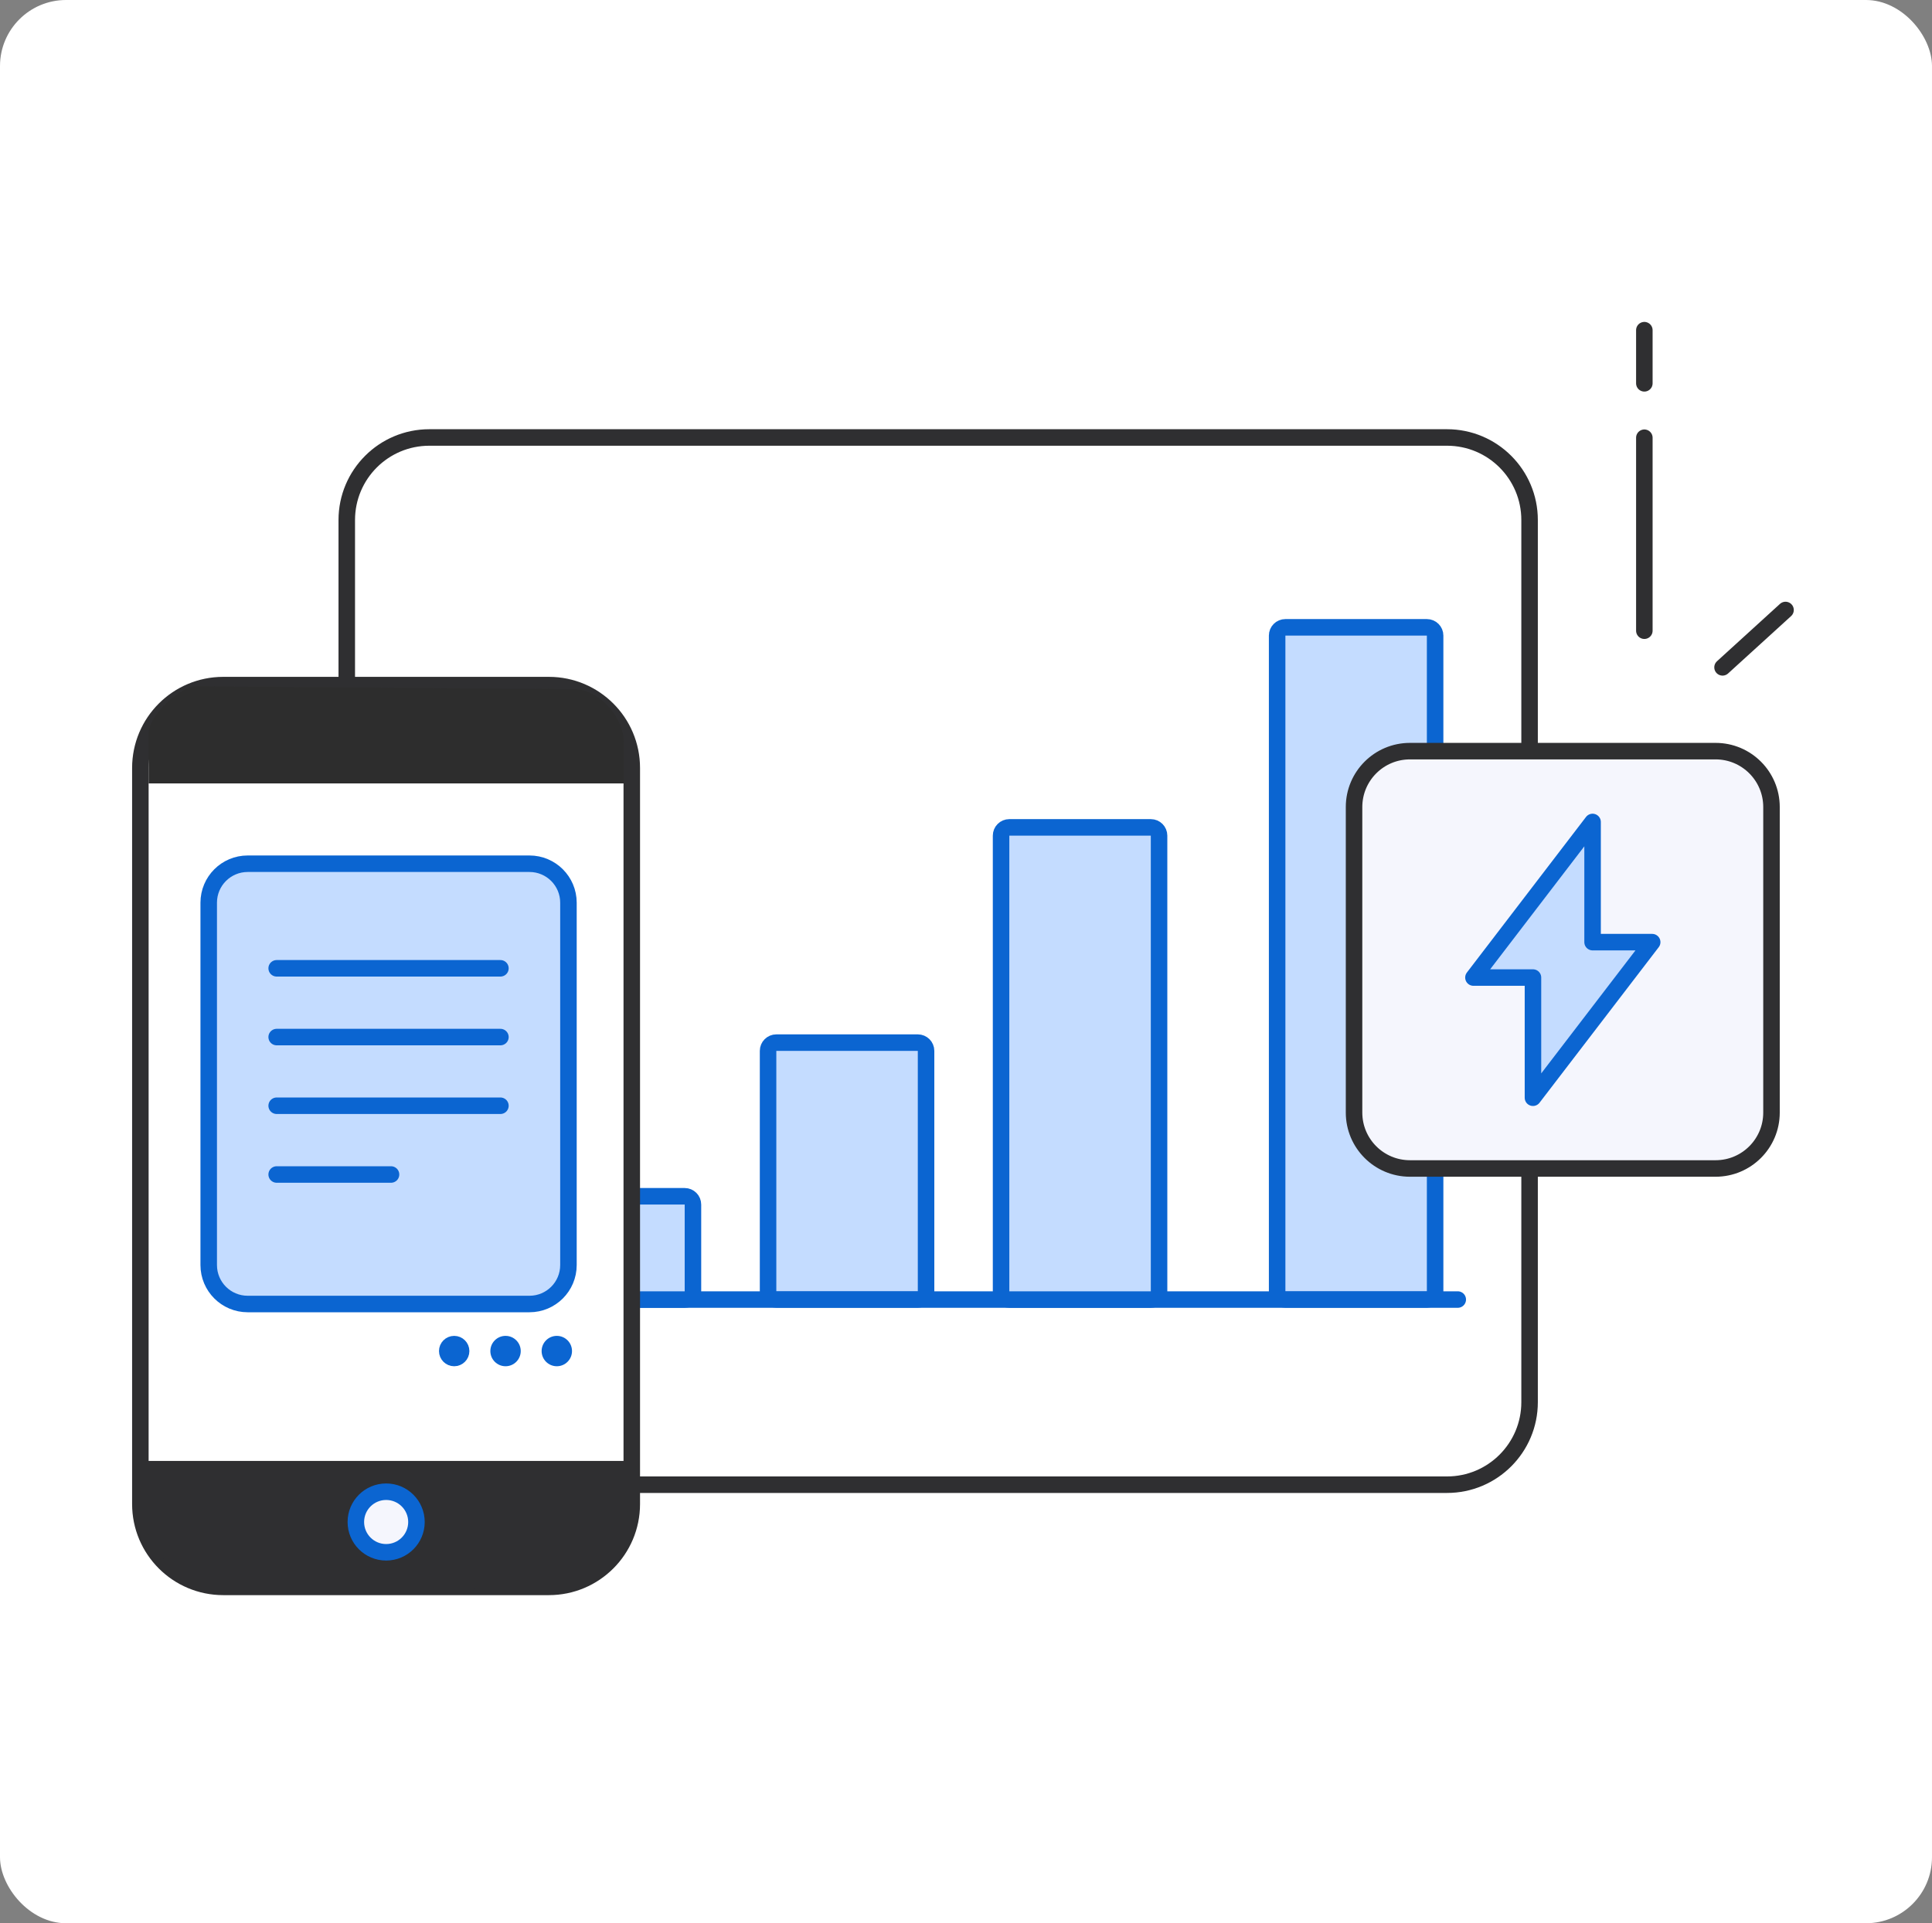 <svg width="234" height="233" viewBox="0 0 234 233" fill="none" xmlns="http://www.w3.org/2000/svg">
<rect x="0" y="0" width="234" height="233" fill="#808080" stroke="none"/>
<rect width="234" height="233" rx="8" fill="white"/>
<g clip-path="url(#clip0_6_4)">
<path d="M175.26 53H52C46.477 53 42 57.477 42 63V169.87C42 175.393 46.477 179.87 52 179.87H175.26C180.783 179.87 185.26 175.393 185.26 169.87V63C185.26 57.477 180.783 53 175.26 53Z" stroke="#2F2F31" stroke-width="2" stroke-miterlimit="10"/>
<path d="M51.876 83.157V157.44H176.561" stroke="#0B65D1" stroke-width="2" stroke-linecap="round" stroke-linejoin="round"/>
<path d="M83.929 145.928C83.929 145.376 83.481 144.928 82.929 144.928H65.794C65.242 144.928 64.794 145.376 64.794 145.928V156.44C64.794 156.992 65.242 157.44 65.794 157.44H82.929C83.481 157.44 83.929 156.992 83.929 156.44V145.928Z" fill="#C4DCFF" stroke="#0B65D1" stroke-width="2" stroke-miterlimit="10"/>
<path d="M112.163 127.313C112.163 126.761 111.715 126.313 111.163 126.313H94.027C93.475 126.313 93.027 126.761 93.027 127.313V156.427C93.027 156.979 93.475 157.427 94.027 157.427H111.163C111.715 157.427 112.163 156.979 112.163 156.427V127.313Z" fill="#C4DCFF" stroke="#0B65D1" stroke-width="2" stroke-miterlimit="10"/>
<path d="M140.384 101.236C140.384 100.684 139.936 100.236 139.384 100.236H122.248C121.696 100.236 121.248 100.684 121.248 101.236V156.44C121.248 156.992 121.696 157.44 122.248 157.44H139.384C139.936 157.44 140.384 156.992 140.384 156.44V101.236Z" fill="#C4DCFF" stroke="#0B65D1" stroke-width="2" stroke-miterlimit="10"/>
<path d="M173.819 77C173.819 76.448 173.371 76 172.819 76H155.684C155.132 76 154.684 76.448 154.684 77V156.427C154.684 156.979 155.132 157.427 155.684 157.427H172.819C173.371 157.427 173.819 156.979 173.819 156.427V77Z" fill="#C4DCFF" stroke="#0B65D1" stroke-width="2" stroke-miterlimit="10"/>
<path d="M199.16 76.41V53.03" stroke="#2F2F31" stroke-width="2" stroke-linecap="round" stroke-linejoin="round"/>
<path d="M199.16 46.44V40" stroke="#2F2F31" stroke-width="2" stroke-linecap="round" stroke-linejoin="round"/>
<path d="M208.63 80.85L216.26 73.9" stroke="#2F2F31" stroke-width="2" stroke-linecap="round" stroke-linejoin="round"/>
<path d="M207.79 91H170.77C167.031 91 164 94.031 164 97.77V134.79C164 138.529 167.031 141.56 170.77 141.56H207.79C211.529 141.56 214.56 138.529 214.56 134.79V97.77C214.56 94.031 211.529 91 207.79 91Z" fill="#F5F6FD" stroke="#2F2F31" stroke-width="2" stroke-miterlimit="10"/>
<path d="M200.11 114.14H192.89V99.58L178.46 118.43H185.67V132.99L200.11 114.14Z" fill="#C4DCFF" stroke="#0B65D1" stroke-width="2" stroke-linecap="round" stroke-linejoin="round"/>
<path d="M66.48 83H27.04C21.495 83 17 87.495 17 93.04V182.21C17 187.755 21.495 192.25 27.04 192.25H66.48C72.025 192.25 76.52 187.755 76.52 182.21V93.04C76.52 87.495 72.025 83 66.48 83Z" fill="white" stroke="#2F2F31" stroke-width="2" stroke-miterlimit="10"/>
<path d="M64.5 192.5L28.96 191.78C25.791 191.78 22.241 191.241 20 189C17.759 186.759 17.01 182.999 17.01 179.83V176.99H76.53V179.83C76.53 182.999 75.191 186.759 72.95 189C70.709 191.241 67.67 192.5 64.5 192.5Z" fill="#2F2F31"/>
<path d="M23.78 83.14L69.5 83.5C72.608 83.5 75.55 86.943 75.55 89.91V94.91H18V88.91C18 86.5 22 83.14 23.78 83.14Z" fill="#2D2D2D"/>
<path d="M64.129 104.64H29.999C27.393 104.64 25.279 106.753 25.279 109.36V153.26C25.279 155.867 27.393 157.98 29.999 157.98H64.129C66.736 157.98 68.849 155.867 68.849 153.26V109.36C68.849 106.753 66.736 104.64 64.129 104.64Z" fill="#C4DCFF" stroke="#0B65D1" stroke-width="2" stroke-miterlimit="10"/>
<path d="M46.77 188.06C48.797 188.06 50.44 186.417 50.44 184.39C50.44 182.363 48.797 180.72 46.77 180.72C44.743 180.72 43.1 182.363 43.1 184.39C43.1 186.417 44.743 188.06 46.77 188.06Z" fill="#F5F6FD" stroke="#0B65D1" stroke-width="2" stroke-miterlimit="10"/>
<path d="M56.35 163.68C56.35 164.42 55.751 165.02 55.01 165.02C54.27 165.02 53.67 164.42 53.67 163.68C53.67 162.94 54.27 162.34 55.01 162.34C55.751 162.34 56.35 162.94 56.35 163.68Z" fill="#0B65D1" stroke="#0B65D1"/>
<path d="M61.231 165.52C62.247 165.52 63.071 164.696 63.071 163.68C63.071 162.664 62.247 161.84 61.231 161.84C60.215 161.84 59.391 162.664 59.391 163.68C59.391 164.696 60.215 165.52 61.231 165.52Z" fill="#0B65D1"/>
<path d="M67.44 165.52C68.456 165.52 69.28 164.696 69.28 163.68C69.28 162.664 68.456 161.84 67.44 161.84C66.424 161.84 65.6 162.664 65.6 163.68C65.6 164.696 66.424 165.52 67.44 165.52Z" fill="#0B65D1"/>
<path d="M33.51 117.31H60.61" stroke="#0B65D1" stroke-width="2" stroke-linecap="round" stroke-linejoin="round"/>
<path d="M33.51 125.64H60.61" stroke="#0B65D1" stroke-width="2" stroke-linecap="round" stroke-linejoin="round"/>
<path d="M33.51 133.96H60.61" stroke="#0B65D1" stroke-width="2" stroke-linecap="round" stroke-linejoin="round"/>
<path d="M33.51 142.29H47.36" stroke="#0B65D1" stroke-width="2" stroke-linecap="round" stroke-linejoin="round"/>
</g>
<defs>
<clipPath id="clip0_6_4">
<rect width="202" height="155" fill="white" transform="translate(16 39)"/>
</clipPath>
</defs>
</svg>
